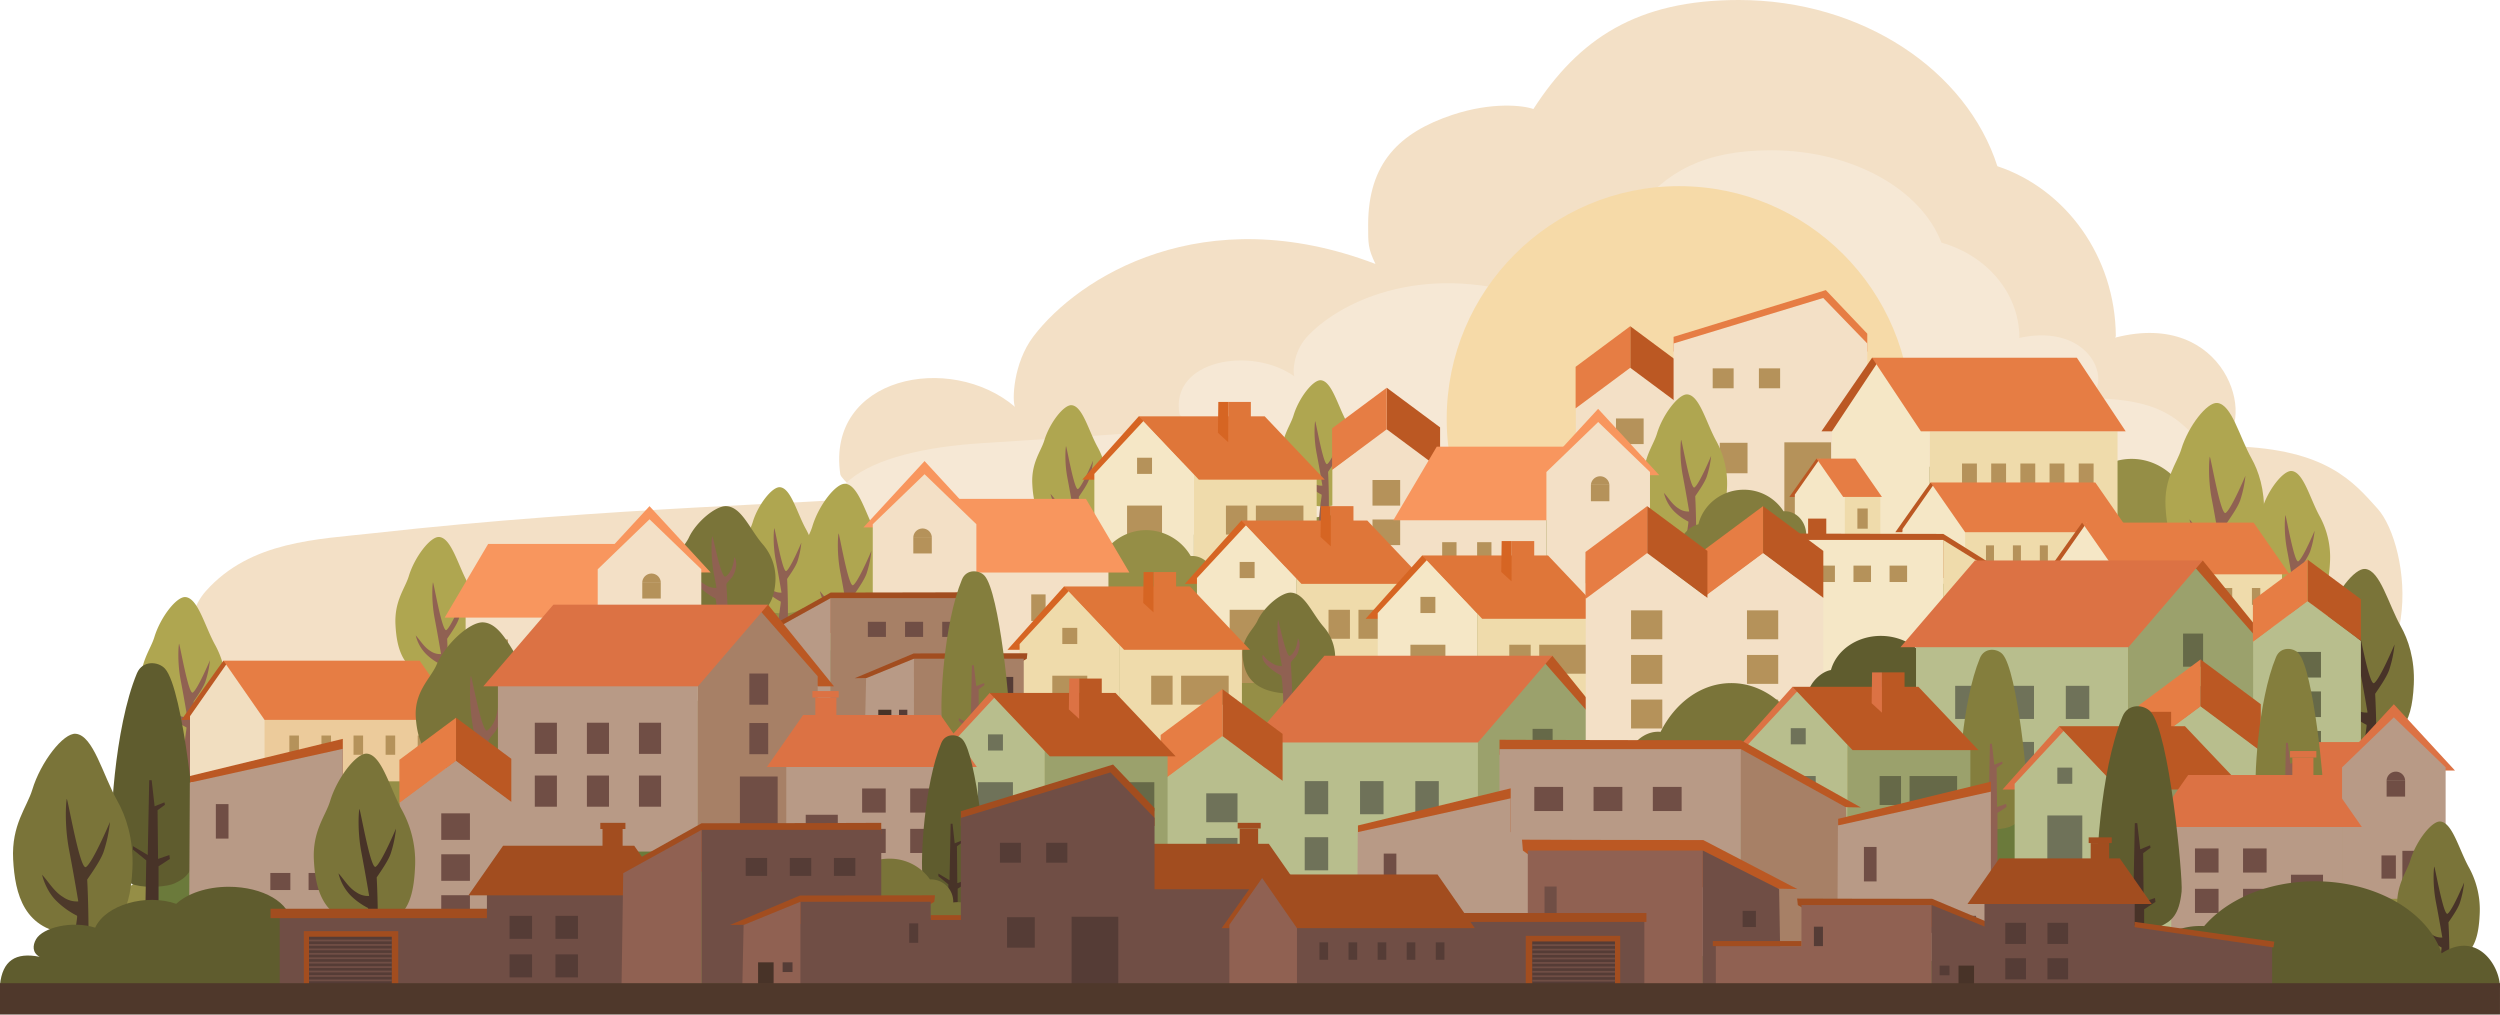 <svg xmlns="http://www.w3.org/2000/svg" viewBox="0 0 1500.01 608.74"><defs><style>.cls-1,.cls-17{fill:#f3e0c6;}.cls-1,.cls-10,.cls-11,.cls-13,.cls-14,.cls-16,.cls-18,.cls-19,.cls-2,.cls-20,.cls-23,.cls-24,.cls-27,.cls-29,.cls-31,.cls-32,.cls-35,.cls-39,.cls-4,.cls-40,.cls-41,.cls-42,.cls-43,.cls-49,.cls-5,.cls-6,.cls-9{fill-rule:evenodd;}.cls-2{fill:#f6e8d5;}.cls-3{fill:#f6daa8;}.cls-4{fill:#958e46;}.cls-5{fill:#afa650;}.cls-47,.cls-6{fill:#906152;}.cls-27,.cls-7{fill:#efdbab;}.cls-18,.cls-8{fill:#b5925a;}.cls-9{fill:#d66523;}.cls-10,.cls-28{fill:#f5e7c6;}.cls-11,.cls-12{fill:#df7639;}.cls-13,.cls-15{fill:#bb5823;}.cls-14{fill:#e67d44;}.cls-16{fill:#f8965e;}.cls-19{fill:#7a7439;}.cls-20{fill:#837c3d;}.cls-21{fill:#6b7a3b;}.cls-22,.cls-42{fill:#b8be8d;}.cls-23,.cls-44{fill:#9ba16c;}.cls-24,.cls-48{fill:#dc7244;}.cls-25{fill:#6f7259;}.cls-26{fill:#666948;}.cls-29{fill:#f1dec0;}.cls-30{fill:#eccb9b;}.cls-31,.cls-46{fill:#5f5c2e;}.cls-32,.cls-50{fill:#a24d1f;}.cls-33,.cls-39{fill:#a78066;}.cls-34,.cls-43{fill:#704e45;}.cls-35,.cls-38{fill:#b89a86;}.cls-36{fill:#553c36;}.cls-37,.cls-40{fill:#483328;}.cls-41{fill:#847e3d;}.cls-45{fill:#909565;}.cls-49{fill:#4d392a;}.cls-51{fill:#4f382b;}</style></defs><g id="Layer_2" data-name="Layer 2"><g id="Layer_1-2" data-name="Layer 1"><g id="clouds04"><g id="big-cloud"><path class="cls-1" d="M1198.43,99.72C1180,42.3,1117.44,0,1043.25,0c-61.07,0-96,23.23-123.21,65.42C914,63.23,895.26,61,871.37,68.94c-31.63,10.59-50.48,28.79-50.48,66,0,11.33-.12,14,4.38,23.42C722,119,647.13,166.24,620.06,201.84,607.78,218,607.23,240.75,609,244.1,570.08,211,495.63,226,504.18,284.58c.47,3.13,14.12,13.4,10.66,14.17-13.49,3-150.24,5.4-290.65,21.15-33.38,3.74-73.73,4.5-100.68,34.74-14.3,16-15.11,50.22,3.32,68.74,7.16,7.19,36.45,10.77,47.89,10.67,211-1.84,1172.89-3.92,1206.9-7.29,77.59-7.71,64.3-100,45-121.49-14.62-16.26-30.71-35.74-86.37-37.49-6-.17-11.86,1.24-7.54-1.54,21.94-14.14,2.86-80.6-63.2-63.76-.78.2,0-.7,0-.7C1269.24,153.88,1239.4,113.36,1198.43,99.72Z"/></g><g id="big-cloud1"><path class="cls-2" d="M1164.86,145.59c-12.17-31.91-53.34-55.42-102.19-55.42-40.22,0-63.24,12.91-81.14,36.36-4-1.22-16.32-2.48-32.06,2-20.83,5.88-33.24,16-33.24,36.7,0,6.3-.08,7.81,2.89,13-68-21.92-117.32,4.36-135.15,24.14-8.09,9-8.45,21.63-7.29,23.49-25.62-18.39-74.65-10-69,22.49.31,1.75,9.3,7.45,7,7.88-8.88,1.65-32.86,3.9-125.63,9.68-33.35,2.08-63.61,8.89-79.23,22-10,8.4-18.34,19.31-6.2,29.61,4.71,4,29,8.19,36.59,8.14,139-1,722.89,3.6,745.3,1.73,51.09-4.29,42.33-55.6,29.63-67.52-9.63-9-20.22-19.87-56.88-20.84-3.92-.1-7.81.69-5-.86,14.45-7.86,1.88-44.79-41.62-35.44-.51.12,0-.38,0-.38C1211.49,175.69,1191.85,153.17,1164.86,145.59Z"/></g><ellipse class="cls-3" cx="1007.44" cy="251.38" rx="139.42" ry="139.69"/></g><g id="_04" data-name=" 04"><path class="cls-4" d="M1187,279.93c71.22.57,137.68,52.21,186.73,103.85s108.15,206.54,108.15,206.54H16.51S135.25,439.62,417.79,376.2C722.08,307.89,1027.67,278.67,1187,279.93Z"/><g id="yellow-tree"><path class="cls-5" d="M1070.44,209.5c8,.73,12.3,18.73,19,30.69a57.6,57.6,0,0,1,6.83,30.85c-1.06,22.54-8,31.17-27.37,29.89-22.18-1.48-26.21-18.34-27-34.07s6.3-23.79,8.73-31.83C1054.44,222.31,1064.84,209,1070.44,209.5Z"/><path class="cls-6" d="M1068.64,323.18s-.3-4.35.71-15.53c1.09-11.9,2.18-15.23,1.53-15.19a37.9,37.9,0,0,1-9.08-6.49,25.92,25.92,0,0,1-6.7-12.13c3.13,3.46,5.46,7.68,9.6,10.18a10.81,10.81,0,0,0,6.89,2s-1.92-11.69-4.16-23.37c-2.37-12.42-1.31-23.24-1.07-23.38.43-.27,6,32.85,8.76,31.05,3.12-2.07,10.93-20.57,10.93-20.57a63,63,0,0,1-3,13.75c-1.43,3.88-5.11,9.11-7.44,12.53,0,0,1,17.13.44,33.52a73.91,73.91,0,0,0,.83,13.21,19.93,19.93,0,0,1-3.61.86A35.82,35.82,0,0,1,1068.64,323.18Z"/></g><g id="yellow-tree1"><path class="cls-5" d="M468,292.33c6.62.61,10.15,15.48,15.69,25.37a47.42,47.42,0,0,1,5.64,25.49c-.86,18.63-6.58,25.76-22.61,24.7-18.33-1.22-21.66-15.15-22.33-28.15s5.2-19.66,7.21-26.31C454.73,302.92,463.33,291.91,468,292.33Z"/><path class="cls-6" d="M466.46,386.28a93.43,93.43,0,0,1,.6-12.84c.89-9.83,1.79-12.59,1.26-12.55a31.06,31.06,0,0,1-7.5-5.36,21.47,21.47,0,0,1-5.54-10c2.58,2.85,4.51,6.34,7.93,8.41a9,9,0,0,0,5.7,1.64s-1.59-9.66-3.44-19.31c-2-10.27-1.09-19.2-.89-19.33.36-.22,5,27.16,7.24,25.66,2.58-1.71,9-17,9-17A52.52,52.52,0,0,1,478.42,337c-1.18,3.21-4.23,7.52-6.15,10.36,0,0,.79,14.15.36,27.69a61.07,61.07,0,0,0,.69,10.92,16.72,16.72,0,0,1-3,.71A29.54,29.54,0,0,1,466.46,386.28Z"/></g><g id="yellow-tree2"><path class="cls-5" d="M263.55,322.2c7.36.67,11.3,17.21,17.46,28.21a52.91,52.91,0,0,1,6.27,28.34c-1,20.72-7.33,28.65-25.14,27.47-20.39-1.35-24.09-16.85-24.85-31.3s5.79-21.87,8-29.26C248.84,334,258.4,321.72,263.55,322.2Z"/><path class="cls-6" d="M261.89,426.67s-.28-4,.66-14.27c1-10.93,2-14,1.4-14a34.56,34.56,0,0,1-8.34-6,23.88,23.88,0,0,1-6.16-11.14c2.88,3.18,5,7.05,8.82,9.36a10,10,0,0,0,6.34,1.82s-1.77-10.74-3.83-21.48c-2.18-11.41-1.2-21.35-1-21.49.4-.24,5.55,30.2,8.06,28.54,2.86-1.9,10-18.9,10-18.9a59.07,59.07,0,0,1-2.71,12.64c-1.32,3.57-4.71,8.36-6.84,11.51,0,0,.88,15.75.4,30.8a68.44,68.44,0,0,0,.76,12.15,18,18,0,0,1-3.32.78A32.12,32.12,0,0,1,261.89,426.67Z"/></g><g id="yellow-tree3"><path class="cls-5" d="M111.3,358.25c7.55.7,11.58,17.64,17.89,28.91a54.22,54.22,0,0,1,6.43,29c-1,21.23-7.51,29.36-25.77,28.14C89,443,85.17,427.08,84.4,412.27s5.93-22.4,8.22-30C96.24,370.32,106,357.77,111.3,358.25Z"/><path class="cls-6" d="M109.6,465.3s-.28-4.09.68-14.62c1-11.21,2-14.35,1.44-14.31a35.27,35.27,0,0,1-8.55-6.11,24.39,24.39,0,0,1-6.31-11.42c2.94,3.25,5.13,7.23,9,9.59a10.16,10.16,0,0,0,6.5,1.86s-1.82-11-3.92-22c-2.24-11.69-1.24-21.88-1-22,.4-.25,5.68,30.94,8.25,29.24,2.93-1.94,10.29-19.36,10.29-19.36a59.85,59.85,0,0,1-2.78,12.94c-1.34,3.66-4.81,8.58-7,11.8,0,0,.9,16.13.41,31.56a70.63,70.63,0,0,0,.78,12.45,18.26,18.26,0,0,1-3.4.8A33.3,33.3,0,0,1,109.6,465.3Z"/></g><g id="yellow-tree4"><path class="cls-5" d="M792.53,228.15c6.62.61,10.16,15.48,15.7,25.37A47.61,47.61,0,0,1,813.87,279c-.87,18.63-6.59,25.76-22.61,24.7-18.33-1.22-21.66-15.15-22.34-28.15s5.2-19.66,7.21-26.31C779.31,238.74,787.9,227.73,792.53,228.15Z"/><path class="cls-6" d="M791,322.1a94.05,94.05,0,0,1,.59-12.84c.89-9.83,1.8-12.59,1.26-12.55a31.49,31.49,0,0,1-7.5-5.36,21.47,21.47,0,0,1-5.54-10c2.59,2.85,4.51,6.34,7.93,8.41a9,9,0,0,0,5.7,1.64s-1.59-9.66-3.44-19.31c-2-10.27-1.08-19.2-.89-19.33.36-.22,5,27.16,7.24,25.66,2.58-1.71,9-17,9-17A52.52,52.52,0,0,1,803,272.77c-1.18,3.21-4.23,7.52-6.15,10.36,0,0,.79,14.15.37,27.69a61.65,61.65,0,0,0,.68,10.92,16.54,16.54,0,0,1-3,.71A29.36,29.36,0,0,1,791,322.1Z"/></g><g id="yellow-tree5"><path class="cls-5" d="M643,243.12c6.62.61,10.16,15.49,15.7,25.37A47.61,47.61,0,0,1,664.34,294c-.87,18.63-6.59,25.76-22.61,24.7-18.34-1.22-21.66-15.15-22.34-28.15s5.2-19.66,7.21-26.31C629.78,253.71,638.37,242.7,643,243.12Z"/><path class="cls-6" d="M641.51,337.07a94.05,94.05,0,0,1,.59-12.84c.89-9.83,1.79-12.58,1.26-12.55a31.15,31.15,0,0,1-7.5-5.36,21.47,21.47,0,0,1-5.54-10c2.59,2.85,4.51,6.34,7.93,8.41a9,9,0,0,0,5.7,1.64s-1.59-9.66-3.44-19.31c-2-10.26-1.08-19.2-.89-19.32.36-.23,5,27.15,7.24,25.65,2.58-1.7,9-17,9-17a52.52,52.52,0,0,1-2.44,11.36c-1.18,3.21-4.23,7.53-6.15,10.36,0,0,.79,14.15.37,27.69a61.82,61.82,0,0,0,.68,10.93,15.89,15.89,0,0,1-3,.7A29.34,29.34,0,0,1,641.51,337.07Z"/></g><g id="yellow-tree6"><path class="cls-5" d="M507.23,290.28c8,.74,12.3,18.74,19,30.7a57.56,57.56,0,0,1,6.83,30.84c-1,22.55-8,31.18-27.36,29.89-22.19-1.47-26.21-18.33-27-34.06s6.3-23.8,8.73-31.83C491.23,303.09,501.63,289.77,507.23,290.28Z"/><path class="cls-6" d="M505.43,404s-.3-4.35.72-15.53c1.08-11.9,2.17-15.24,1.52-15.19a38.18,38.18,0,0,1-9.07-6.5,26,26,0,0,1-6.7-12.12c3.12,3.45,5.45,7.67,9.59,10.18a10.87,10.87,0,0,0,6.9,2s-1.93-11.68-4.16-23.37c-2.38-12.42-1.32-23.23-1.08-23.38.43-.27,6,32.86,8.76,31,3.12-2.07,10.93-20.56,10.93-20.56a63.32,63.32,0,0,1-2.94,13.75c-1.44,3.88-5.12,9.1-7.44,12.53,0,0,.95,17.13.44,33.51a74.66,74.66,0,0,0,.82,13.22,19.12,19.12,0,0,1-3.61.85A36.34,36.34,0,0,1,505.43,404Z"/></g><rect class="cls-7" x="716.34" y="284.34" width="73.67" height="62.93"/><rect class="cls-8" x="735.56" y="303.35" width="12.85" height="17.39"/><rect class="cls-8" x="753.52" y="303.35" width="28.54" height="17.39"/><path class="cls-9" d="M683.28,249.79l25.54,13.82,1.44,24.19H649.34Z"/><path class="cls-10" d="M716.34,284.34l-30.17-31.83-29.55,31.83v62.93h59.72Z"/><rect class="cls-8" x="676.24" y="303.35" width="20.98" height="43.93"/><rect class="cls-8" x="682.25" y="274.64" width="8.97" height="9.7"/><polygon class="cls-11" points="683.27 249.79 758.81 249.79 794.86 287.8 719.32 287.8 683.27 249.79"/><rect class="cls-12" x="736.95" y="241.16" width="13.57" height="24.19"/><path class="cls-9" d="M737,241.16H731l-.25,18.5,6.17,5.68Z"/><path class="cls-4" d="M750,362.53c-.83-6.53-9.42-11.94-17.48-11.94a18.25,18.25,0,0,0-2.88.22,1.7,1.7,0,0,0,0-.22c0-9.39-6.4-17-14.28-17-.32,0-.63,0-.94,0a31.1,31.1,0,0,0-26.7-15.5c-14.78,0-27.18,10.63-30.47,24.91-7.49,1.55-14.89,12.52-14,19.5Z"/><path class="cls-4" d="M1353.8,332c-1-8.34-11.31-15.24-21-15.24a21.93,21.93,0,0,0-3.46.28v-.28c0-12-7.68-21.7-17.14-21.7a10.56,10.56,0,0,0-1.13.05c-6.62-11.86-18.51-19.78-32.07-19.78-17.74,0-32.63,13.57-36.58,31.78-9,2-17.89,16-16.8,24.89Z"/><path class="cls-4" d="M1077.14,332c-1-8.34-11.31-15.24-21-15.24a22,22,0,0,0-3.46.28,2.53,2.53,0,0,0,0-.28c0-12-7.69-21.7-17.15-21.7a10.26,10.26,0,0,0-1.12.05c-6.62-11.86-18.51-19.78-32.07-19.78-17.75,0-32.64,13.57-36.59,31.78-9,2-17.89,16-16.79,24.89Z"/><path class="cls-1" d="M864.06,281.37l-32-24.08-32.64,24.18v93.26h64.65Z"/><polygon class="cls-13" points="832.05 232.64 832.05 257.58 864.06 281.37 864.06 256.43 832.05 232.64"/><polygon class="cls-14" points="832.05 232.64 832.05 257.58 799.27 281.94 799.27 257 832.05 232.64"/><rect class="cls-8" x="823.5" y="311.7" width="16.6" height="15.37"/><rect class="cls-8" x="823.5" y="288" width="16.6" height="15.37"/><rect class="cls-8" x="823.5" y="335.39" width="16.6" height="15.37"/><path class="cls-1" d="M1010.15,244.45l-32-24.08-32.64,24.18v93.26h64.64Z"/><polygon class="cls-13" points="978.15 195.72 978.15 220.66 1010.15 244.45 1010.15 219.51 978.15 195.72"/><polygon class="cls-14" points="978.15 195.72 978.15 220.66 945.37 245.02 945.37 220.09 978.15 195.72"/><rect class="cls-8" x="969.59" y="274.78" width="16.6" height="15.37"/><rect class="cls-8" x="969.59" y="251.08" width="16.6" height="15.37"/><rect class="cls-8" x="969.59" y="298.47" width="16.6" height="15.37"/><path class="cls-14" d="M1095.5,174.06l24.88,26.15v10.7H1004.16V202.1Z"/><path class="cls-1" d="M1120.38,206.1l-26.45-27.31-89.77,27.31V314.54h116.22Z"/><rect class="cls-8" x="1027.62" y="221.02" width="12.57" height="11.95"/><rect class="cls-8" x="1055.35" y="221.02" width="12.73" height="11.95"/><rect class="cls-8" x="1031.87" y="265.68" width="16.65" height="18.28"/><rect class="cls-8" x="1070.62" y="265.4" width="28.03" height="49.13"/><g id="yellow-tree7"><path class="cls-5" d="M1330.33,241.78c8.69.8,13.34,20.33,20.61,33.31,4.1,7.33,8.09,18.72,7.41,33.47-1.14,24.46-8.65,33.82-29.69,32.42-24.07-1.59-28.44-19.89-29.33-37-.9-17.22,6.83-25.82,9.47-34.54C1313,255.68,1324.25,241.23,1330.33,241.78Z"/><path class="cls-6" d="M1328.37,365.13s-.33-4.71.78-16.85c1.17-12.91,2.36-16.53,1.66-16.48a40.91,40.91,0,0,1-9.85-7,28.13,28.13,0,0,1-7.27-13.16c3.39,3.75,5.91,8.32,10.41,11a11.74,11.74,0,0,0,7.48,2.15s-2.09-12.68-4.51-25.36c-2.58-13.47-1.43-25.21-1.17-25.37.47-.29,6.55,35.65,9.5,33.69,3.39-2.24,11.87-22.31,11.87-22.31a69.12,69.12,0,0,1-3.2,14.92c-1.56,4.21-5.56,9.88-8.07,13.59,0,0,1,18.59.47,36.37a80.24,80.24,0,0,0,.9,14.34,21.38,21.38,0,0,1-3.92.92A38.46,38.46,0,0,1,1328.37,365.13Z"/></g><g id="yellow-tree8"><path class="cls-5" d="M1375,282.61c7.14.65,11,16.68,16.92,27.34a51.23,51.23,0,0,1,6.08,27.47c-.94,20.08-7.1,27.77-24.37,26.62-19.76-1.31-23.35-16.33-24.08-30.34s5.61-21.19,7.77-28.35C1360.7,294,1370,282.15,1375,282.61Z"/><path class="cls-6" d="M1373.34,383.87s-.27-3.88.64-13.84c1-10.59,1.94-13.57,1.36-13.53a33.56,33.56,0,0,1-8.08-5.78,23.06,23.06,0,0,1-6-10.8c2.78,3.08,4.85,6.83,8.54,9.07a9.66,9.66,0,0,0,6.15,1.76s-1.72-10.4-3.71-20.81c-2.12-11.06-1.17-20.7-1-20.83.39-.24,5.38,29.27,7.8,27.66,2.78-1.84,9.74-18.32,9.74-18.32a56.71,56.71,0,0,1-2.62,12.25c-1.28,3.46-4.56,8.11-6.63,11.16,0,0,.85,15.26.39,29.85a66.62,66.62,0,0,0,.74,11.78,17.09,17.09,0,0,1-3.22.75A31.22,31.22,0,0,1,1373.34,383.87Z"/></g><g id="yellow-tree9"><path class="cls-5" d="M1012.45,236.65c7.37.68,11.3,17.22,17.46,28.22a52.81,52.81,0,0,1,6.28,28.34c-1,20.72-7.33,28.65-25.15,27.47-20.39-1.35-24.09-16.85-24.84-31.3s5.79-21.87,8-29.26C997.75,248.43,1007.31,236.18,1012.45,236.65Z"/><path class="cls-6" d="M1010.8,341.14s-.28-4,.65-14.28c1-10.93,2-14,1.41-14a34.29,34.29,0,0,1-8.35-6,23.82,23.82,0,0,1-6.15-11.14c2.87,3.18,5,7,8.81,9.36a10,10,0,0,0,6.34,1.82s-1.77-10.74-3.82-21.48c-2.18-11.41-1.21-21.35-1-21.49.4-.24,5.55,30.2,8,28.54,2.87-1.9,10-18.9,10-18.9a58.38,58.38,0,0,1-2.71,12.64c-1.32,3.57-4.7,8.36-6.84,11.51,0,0,.88,15.75.41,30.8a68.44,68.44,0,0,0,.76,12.15,18,18,0,0,1-3.32.79A34,34,0,0,1,1010.8,341.14Z"/></g><rect class="cls-7" x="1157.75" y="258.8" width="112.78" height="74.1"/><path class="cls-13" d="M1102.06,258.8h-9.19l30.37-44.15,6.73,2.71Z"/><path class="cls-10" d="M1157.75,258.8l-29.29-44.15-29.29,44.15v74.11h58.58Z"/><polygon class="cls-14" points="1123.24 214.65 1246.13 214.65 1275.43 258.8 1152.54 258.8 1123.24 214.65"/><rect class="cls-8" x="1177.22" y="278.11" width="8.93" height="22.81"/><rect class="cls-8" x="1194.72" y="278.11" width="8.93" height="22.81"/><rect class="cls-8" x="1212.23" y="278.11" width="8.93" height="22.81"/><rect class="cls-8" x="1229.74" y="278.11" width="8.93" height="22.81"/><rect class="cls-8" x="1247.24" y="278.11" width="8.93" height="22.81"/><path class="cls-13" d="M1076.94,298.16h-3.32s16.26-23.08,16.31-23,3,2.07,3,2.07S1076.31,298.27,1076.94,298.16Z"/><path class="cls-10" d="M1107.13,296.73,1092,275.17l-15.09,21.56v36.19h30.19Z"/><rect class="cls-7" x="1106.89" y="296.73" width="21.31" height="36.19"/><rect class="cls-8" x="1114.44" y="305.1" width="6.21" height="12.12"/><rect class="cls-15" x="1084.87" y="311.16" width="10.91" height="21.76"/><polygon class="cls-14" points="1089.93 275.17 1113.22 275.17 1129.18 298.16 1105.9 298.16 1089.93 275.17"/><path class="cls-16" d="M958.88,245.31l36.67,39.8H922.22Z"/><rect class="cls-17" x="848.55" y="304.84" width="79.25" height="57.22"/><polygon class="cls-16" points="862.06 268 958.88 268 932.82 312.18 836 312.18 862.06 268"/><path class="cls-1" d="M990,283.2l-31.08-30-31.07,30v78.86H990Z"/><rect class="cls-8" x="951.46" y="336.03" width="8.64" height="13.91"/><rect class="cls-8" x="954.55" y="290.92" width="11.09" height="9.83"/><path class="cls-18" d="M965.64,290.92a5.56,5.56,0,0,0-11.09,0Z"/><rect class="cls-15" x="964.01" y="333.28" width="14.74" height="28.78"/><rect class="cls-8" x="865.31" y="325.31" width="8.61" height="15.95"/><rect class="cls-8" x="886.27" y="325.31" width="8.61" height="15.95"/><g id="yellow-tree10"><path class="cls-19" d="M435.88,303.7c9.11.54,14,13.83,21.59,22.67a31.23,31.23,0,0,1,7.77,22.78c-1.2,16.66-9.07,23-31.11,22.08-25.22-1.08-29.8-13.54-30.73-25.16s7.16-17.57,9.92-23.51C417.69,313.16,429.51,303.32,435.88,303.7Z"/><path class="cls-6" d="M429.58,404s-.3-4.26.7-15.2c1.06-11.64-.45-29.78-1.08-29.74a36.92,36.92,0,0,1-8.88-6.35c-4.9-4.68-3.27-7.09-3.27-7.39,3.06,3.38,2.05,3,6.1,5.49a10.57,10.57,0,0,0,6.75,1.93s.69,3.44-1.5-8c-2.32-12.15-1.28-22.74-1-22.88s2.32,10.1,4.39,17.26c1.23,4.23,2.54,7,3.26,6.91.94-.17,3-2.41,4.17-5.36a24.87,24.87,0,0,0,1.37-6.41s2.44,3,.23,9c-1.4,3.8-2.7,3.81-5,7.16,0,0,1.59,24.17,1.09,40.2a72.13,72.13,0,0,0,.81,12.94,19.06,19.06,0,0,1-3.54.83A35.35,35.35,0,0,1,429.58,404Z"/></g><path class="cls-16" d="M554.74,276.64l-36.67,39.8h73.34Z"/><rect class="cls-17" x="585.82" y="336.17" width="79.25" height="57.22"/><polygon class="cls-16" points="651.57 299.33 554.74 299.33 580.8 343.51 677.63 343.51 651.57 299.33"/><path class="cls-1" d="M523.66,314.53l31.08-30,31.08,30v78.86H523.66Z"/><rect class="cls-8" x="553.53" y="367.36" width="8.64" height="13.91"/><rect class="cls-8" x="547.99" y="322.25" width="11.09" height="9.83"/><path class="cls-18" d="M548,322.25a5.56,5.56,0,0,1,11.09,0Z"/><rect class="cls-15" x="534.87" y="364.61" width="14.74" height="28.78"/><rect class="cls-8" x="639.7" y="356.64" width="8.61" height="15.95"/><rect class="cls-8" x="618.75" y="356.64" width="8.61" height="15.95"/><path class="cls-20" d="M1101.93,330.88c-.75-5.44-8.42-9.95-15.62-9.95a18.22,18.22,0,0,0-2.58.18,1.09,1.09,0,0,0,0-.18c0-7.82-5.72-14.17-12.76-14.17q-.42,0-.84,0a28.18,28.18,0,0,0-23.86-12.92c-13.21,0-24.29,8.86-27.23,20.76-6.69,1.29-13.31,10.44-12.5,16.25Z"/><path class="cls-16" d="M389.71,303.69l36.67,39.79H353Z"/><rect class="cls-17" x="279.38" y="363.21" width="79.25" height="57.22"/><polygon class="cls-16" points="292.88 326.38 389.71 326.38 363.65 370.55 266.82 370.55 292.88 326.38"/><path class="cls-1" d="M420.78,341.57l-31.07-30-31.08,30v78.86h62.15Z"/><rect class="cls-8" x="382.28" y="394.41" width="8.64" height="13.91"/><rect class="cls-8" x="385.37" y="349.29" width="11.09" height="9.83"/><path class="cls-18" d="M396.46,349.29a5.56,5.56,0,0,0-11.09,0Z"/><rect class="cls-15" x="394.84" y="391.65" width="14.74" height="28.78"/><rect class="cls-8" x="296.14" y="383.68" width="8.61" height="15.95"/><rect class="cls-8" x="317.09" y="383.68" width="8.61" height="15.95"/><rect class="cls-7" x="777.9" y="346.87" width="73.67" height="62.93"/><rect class="cls-8" x="797.12" y="365.88" width="12.85" height="17.39"/><rect class="cls-8" x="815.08" y="365.88" width="28.54" height="17.39"/><path class="cls-9" d="M744.83,312.32l25.54,13.82,1.44,24.19H710.9Z"/><path class="cls-10" d="M777.9,346.87,747.73,315l-29.55,31.83V409.8H777.9Z"/><rect class="cls-8" x="737.8" y="365.88" width="20.98" height="43.93"/><rect class="cls-8" x="743.8" y="337.17" width="8.97" height="9.7"/><polygon class="cls-11" points="744.83 312.32 820.37 312.32 856.41 350.33 780.87 350.33 744.83 312.32"/><rect class="cls-12" x="798.51" y="303.69" width="13.57" height="24.19"/><path class="cls-9" d="M798.51,303.69h-5.93l-.24,18.5,6.17,5.68Z"/><rect class="cls-7" x="886.36" y="367.84" width="73.67" height="62.93"/><rect class="cls-8" x="905.58" y="386.84" width="12.85" height="17.39"/><rect class="cls-8" x="923.54" y="386.84" width="28.54" height="17.39"/><path class="cls-9" d="M853.29,333.29l25.54,13.82,1.44,24.18H819.36Z"/><path class="cls-10" d="M886.36,367.84,856.19,336l-29.55,31.84v62.93h59.72Z"/><rect class="cls-8" x="846.26" y="386.84" width="20.98" height="43.93"/><rect class="cls-8" x="852.26" y="358.13" width="8.97" height="9.7"/><polygon class="cls-11" points="853.29 333.29 928.83 333.29 964.87 371.29 889.33 371.29 853.29 333.29"/><rect class="cls-12" x="906.97" y="324.65" width="13.57" height="24.19"/><path class="cls-9" d="M907,324.65H901l-.24,18.51,6.17,5.67Z"/><g id="yellow-tree11"><path class="cls-19" d="M774.67,355.59c8.17.49,12.54,12.42,19.38,20.34a28,28,0,0,1,7,20.45c-1.07,14.94-8.13,20.66-27.91,19.81-22.63-1-26.74-12.15-27.58-22.58s6.43-15.77,8.9-21.1C758.34,364.08,769,355.25,774.67,355.59Z"/><path class="cls-6" d="M769,445.56s-.27-3.81.63-13.63c1-10.45-.41-26.73-1-26.69a32.86,32.86,0,0,1-8-5.7c-4.4-4.2-2.94-6.36-2.94-6.63,2.75,3,1.84,2.72,5.48,4.92a9.44,9.44,0,0,0,6,1.74s.62,3.09-1.34-7.17c-2.08-10.91-1.15-20.4-1-20.53s2.09,9.06,4,15.49c1.1,3.79,2.27,6.31,2.92,6.19.85-.14,2.7-2.16,3.75-4.8a22.34,22.34,0,0,0,1.22-5.76s2.19,2.72.21,8.09c-1.25,3.41-2.43,3.42-4.46,6.43,0,0,1.43,21.68,1,36.07a65.3,65.3,0,0,0,.73,11.61,17.51,17.51,0,0,1-3.17.75A31.45,31.45,0,0,1,769,445.56Z"/></g><rect class="cls-21" x="92.23" y="493.71" width="1281.5" height="104.03"/><rect class="cls-22" x="759.34" y="440.09" width="127.44" height="110.7"/><path class="cls-13" d="M963.09,445.48h10.4l-42.06-52-10.17,6Z"/><path class="cls-23" d="M924.94,395.58l-38.16,44.51V550.78h76.33V439.08Z"/><polygon class="cls-24" points="931.43 393.46 794.65 393.46 750.01 445.48 886.78 445.48 931.43 393.46"/><rect class="cls-25" x="849.2" y="468.67" width="14.09" height="19.87"/><rect class="cls-25" x="816.03" y="468.67" width="14.09" height="19.87"/><rect class="cls-25" x="782.83" y="468.67" width="14.09" height="19.87"/><rect class="cls-25" x="849.2" y="502.33" width="14.09" height="19.87"/><rect class="cls-25" x="816.03" y="502.33" width="14.09" height="19.87"/><rect class="cls-25" x="782.83" y="502.33" width="14.09" height="19.87"/><rect class="cls-26" x="919.55" y="437.32" width="12.03" height="19.87"/><rect class="cls-26" x="919.55" y="468.87" width="12.03" height="19.87"/><rect class="cls-26" x="913.54" y="502.95" width="24.06" height="47.93"/><path class="cls-19" d="M577.45,444.67c-1-8.16-10.75-14.91-19.94-14.91a19.92,19.92,0,0,0-3.29.27,2.44,2.44,0,0,0,0-.27c0-11.72-7.3-21.23-16.29-21.23-.36,0-.72,0-1.07,0-6.28-11.6-17.58-19.34-30.45-19.34-16.86,0-31,13.27-34.76,31.09-8.54,1.94-17,15.64-16,24.35Z"/><rect class="cls-7" x="671.49" y="386.43" width="73.67" height="62.93"/><rect class="cls-8" x="690.71" y="405.43" width="12.85" height="17.39"/><rect class="cls-8" x="708.67" y="405.43" width="28.54" height="17.39"/><path class="cls-9" d="M638.42,351.88,664,365.7l1.44,24.18H604.49Z"/><path class="cls-27" d="M671.49,386.43l-30.17-31.84-29.55,31.84v62.93h59.72Z"/><rect class="cls-8" x="631.39" y="405.43" width="20.98" height="43.93"/><rect class="cls-8" x="637.39" y="376.72" width="8.97" height="9.7"/><polygon class="cls-11" points="638.42 351.88 713.96 351.88 750 389.88 674.46 389.88 638.42 351.88"/><rect class="cls-12" x="692.1" y="343.24" width="13.57" height="24.19"/><path class="cls-9" d="M692.1,343.24h-5.93l-.24,18.51,6.17,5.67Z"/><path class="cls-13" d="M1141.51,319.32h-4.31s21.09-29.92,21.16-29.82,3.91,2.7,3.91,2.7S1140.7,319.47,1141.51,319.32Z"/><path class="cls-10" d="M1141.51,350.29V317.47l19.58-28,19.58,28v32.82Z"/><rect class="cls-7" x="1179.07" y="317.47" width="94.49" height="32.82"/><rect class="cls-8" x="1191.58" y="327.22" width="4.82" height="9.69"/><rect class="cls-8" x="1207.74" y="327.22" width="4.82" height="9.69"/><rect class="cls-8" x="1223.9" y="327.22" width="4.82" height="9.69"/><rect class="cls-8" x="1240.07" y="327.22" width="4.82" height="9.69"/><rect class="cls-8" x="1256.23" y="327.22" width="4.82" height="9.69"/><polygon class="cls-14" points="1158.36 289.5 1257.2 289.5 1277.91 319.32 1179.07 319.32 1158.36 289.5"/><path class="cls-13" d="M1231.74,344.59h-4.48s22-31.15,22-31,4.07,2.8,4.07,2.8S1230.9,344.74,1231.74,344.59Z"/><path class="cls-10" d="M1231.74,376.83V342.66l20.38-29.11,20.38,29.11v34.17Z"/><rect class="cls-7" x="1270.84" y="342.66" width="98.36" height="34.17"/><rect class="cls-8" x="1283.86" y="352.81" width="5.02" height="10.09"/><rect class="cls-8" x="1300.68" y="352.81" width="5.02" height="10.09"/><rect class="cls-8" x="1317.51" y="352.81" width="5.02" height="10.09"/><rect class="cls-8" x="1334.33" y="352.81" width="5.02" height="10.09"/><rect class="cls-8" x="1351.16" y="352.81" width="5.02" height="10.09"/><polygon class="cls-14" points="1249.28 313.55 1352.17 313.55 1373.73 344.59 1270.84 344.59 1249.28 313.55"/><path class="cls-13" d="M1077.74,326.2l0-6.08s50.61.23,88.22.23l43.78,27.39L1099.1,345.4Z"/><rect class="cls-28" x="1077.72" y="323.96" width="88.21" height="84.4"/><rect class="cls-8" x="1133.75" y="339.37" width="10.52" height="9.84"/><rect class="cls-8" x="1112.09" y="339.37" width="10.52" height="9.84"/><rect class="cls-8" x="1090.44" y="339.37" width="10.52" height="9.84"/><path class="cls-27" d="M1165.93,324l38.47,23.78.84,60.62h-39.31Z"/><path class="cls-1" d="M1094,358.72l-36.14-27.19L1021,358.83V464.16h73Z"/><polygon class="cls-13" points="1057.86 303.68 1057.86 331.85 1094 358.71 1094 330.55 1057.86 303.68"/><polygon class="cls-14" points="1057.85 303.68 1057.85 331.85 1020.83 359.37 1020.83 331.2 1057.85 303.68"/><rect class="cls-8" x="1048.19" y="392.97" width="18.75" height="17.35"/><rect class="cls-8" x="1048.19" y="366.21" width="18.75" height="17.35"/><rect class="cls-8" x="1048.19" y="419.74" width="18.75" height="17.35"/><path class="cls-1" d="M1024.45,358.72,988.3,331.53l-36.86,27.3V464.16h73Z"/><polygon class="cls-13" points="988.3 303.68 988.3 331.85 1024.45 358.71 1024.45 330.55 988.3 303.68"/><polygon class="cls-14" points="988.3 303.68 988.3 331.85 951.28 359.37 951.28 331.2 988.3 303.68"/><rect class="cls-8" x="978.64" y="392.97" width="18.75" height="17.35"/><rect class="cls-8" x="978.64" y="366.21" width="18.75" height="17.35"/><rect class="cls-8" x="978.64" y="419.74" width="18.75" height="17.35"/><path class="cls-13" d="M114,431.91h-5.13s25.12-35.64,25.2-35.51,4.66,3.21,4.66,3.21S113,432.09,114,431.91Z"/><path class="cls-29" d="M114,468.8V429.71l23.32-33.31,23.32,33.31V468.8Z"/><rect class="cls-30" x="158.72" y="429.71" width="112.54" height="39.09"/><rect class="cls-8" x="173.62" y="441.32" width="5.74" height="11.55"/><rect class="cls-8" x="192.87" y="441.32" width="5.74" height="11.55"/><rect class="cls-8" x="212.12" y="441.32" width="5.74" height="11.55"/><rect class="cls-8" x="231.37" y="441.32" width="5.74" height="11.55"/><rect class="cls-8" x="250.62" y="441.32" width="5.74" height="11.55"/><polygon class="cls-14" points="134.06 396.4 251.79 396.4 276.45 431.91 158.72 431.91 134.06 396.4"/><path class="cls-31" d="M1189.55,418.1c-.82-5.38-9.24-9.82-17.15-9.82a21.78,21.78,0,0,0-2.82.18v-.18a14,14,0,0,0-14-14c-.31,0-.61,0-.92,0-5.4-7.64-15.12-12.74-26.19-12.74-14.5,0-26.66,8.74-29.89,20.47-7.34,1.28-14.61,10.3-13.72,16Z"/><g id="yellow-tree12"><path class="cls-19" d="M290,373.43c11.36.73,17.43,18.74,26.93,30.71A44.56,44.56,0,0,1,326.64,435c-1.5,22.56-11.31,31.19-38.81,29.9-31.46-1.47-37.16-18.34-38.33-34.08S258.43,407,261.88,399C267.33,386.24,282.07,372.91,290,373.43Z"/><path class="cls-6" d="M285.32,516.82s-.37-5.76.87-20.59c1.32-15.77-.56-40.34-1.34-40.28a46,46,0,0,1-11.09-8.6c-6.11-6.34-4.07-9.61-4.07-10,3.82,4.58,2.55,4.11,7.61,7.44,3,2,4.42,2.59,8.42,2.63,0,0,.86,4.65-1.87-10.83-2.9-16.47-1.6-30.8-1.32-31s2.9,13.69,5.49,23.39c1.52,5.72,3.16,9.52,4.06,9.35,1.17-.22,3.75-3.26,5.21-7.25a36.38,36.38,0,0,0,1.69-8.69s3,4.1.3,12.21c-1.75,5.14-3.37,5.15-6.21,9.7,0,0,2,32.73,1.36,54.45a106.44,106.44,0,0,0,1,17.52,22.64,22.64,0,0,1-4.41,1.13A41.1,41.1,0,0,1,285.32,516.82Z"/></g><path class="cls-31" d="M235.1,550.88c-.82-5.37-9.24-9.81-17.15-9.81a23.73,23.73,0,0,0-2.82.17v-.17a14,14,0,0,0-14-14c-.31,0-.62,0-.92,0-5.4-7.64-15.12-12.74-26.19-12.74-14.5,0-26.66,8.74-29.89,20.47-7.35,1.28-14.61,10.3-13.72,16Z"/><path class="cls-31" d="M178.06,506.84c-.67-3.87-7.57-7.06-14-7.06a19.68,19.68,0,0,0-2.32.13v-.13c0-5.55-5.14-10-11.47-10-.25,0-.51,0-.75,0-4.43-5.49-12.39-9.16-21.46-9.16-11.88,0-21.85,6.28-24.49,14.72-6,.92-12,7.4-11.24,11.53Z"/><path class="cls-32" d="M589.25,360.94v-5.61s-52.11.21-90.85.21l-45.1,25.27,113.94-2.16Z"/><rect class="cls-33" x="498.41" y="358.87" width="90.86" height="77.86"/><rect class="cls-34" x="520.72" y="373.08" width="10.84" height="9.08"/><rect class="cls-34" x="543.03" y="373.08" width="10.84" height="9.08"/><rect class="cls-34" x="565.33" y="373.08" width="10.84" height="9.08"/><path class="cls-35" d="M498.41,358.87l-39.62,21.94-.86,55.92h40.48Z"/><path class="cls-32" d="M616.08,395.24l.35-3.29s-39.14.12-68.22.12l-35.39,14.86,85.67-1.27Z"/><rect class="cls-33" x="548.39" y="395.23" width="65.86" height="41.51"/><rect class="cls-36" x="603.38" y="406.16" width="4.57" height="9.83"/><path class="cls-35" d="M548.39,395.23l-28.72,11.7L519,436.74h29.35Z"/><rect class="cls-37" x="526.98" y="425.85" width="7.85" height="10.89"/><rect class="cls-36" x="539.4" y="425.85" width="5.01" height="4.91"/><rect class="cls-38" x="298.76" y="406.72" width="119.99" height="104.22"/><path class="cls-13" d="M490.6,411.8h9.79l-39.6-49-9.58,5.68Z"/><path class="cls-39" d="M454.68,364.82l-35.93,41.9V511h71.87V405.78Z"/><polygon class="cls-24" points="460.79 362.82 332.01 362.82 289.98 411.8 418.75 411.8 460.79 362.82"/><rect class="cls-34" x="383.37" y="433.64" width="13.27" height="18.7"/><rect class="cls-34" x="352.14" y="433.64" width="13.27" height="18.7"/><rect class="cls-34" x="320.88" y="433.64" width="13.27" height="18.7"/><rect class="cls-34" x="383.37" y="465.33" width="13.27" height="18.7"/><rect class="cls-34" x="352.14" y="465.33" width="13.27" height="18.7"/><rect class="cls-34" x="320.88" y="465.33" width="13.27" height="18.7"/><rect class="cls-34" x="449.61" y="404.12" width="11.32" height="18.7"/><rect class="cls-34" x="449.61" y="433.82" width="11.32" height="18.7"/><rect class="cls-34" x="443.95" y="465.91" width="22.65" height="45.13"/><g id="yellow-tree13"><path class="cls-19" d="M1419.09,341.37c9,.81,13.88,21.07,21.45,34.53,4.28,7.6,8.44,19.41,7.75,34.72-1.14,25.4-8.91,35.13-30.75,33.72-25-1.62-29.55-20.6-30.51-38.31-1-17.87,7-26.81,9.76-35.87C1401.1,355.83,1412.78,340.8,1419.09,341.37Z"/><path class="cls-40" d="M1417.28,469.4s-.34-4.89.78-17.49c1.2-13.4,2.42-17.16,1.69-17.11a42.6,42.6,0,0,1-10.24-7.29,29.24,29.24,0,0,1-7.57-13.65c3.53,3.89,6.16,8.63,10.83,11.45a12.22,12.22,0,0,0,7.77,2.22s-2.19-13.16-4.73-26.31c-2.7-14-1.53-26.16-1.26-26.33.49-.3,6.86,37,9.93,34.95,3.51-2.33,12.27-23.18,12.27-23.18a71.55,71.55,0,0,1-3.29,15.49c-1.61,4.38-5.75,10.26-8.36,14.13,0,0,1.11,19.29.57,37.74a82.64,82.64,0,0,0,1,14.88,22.48,22.48,0,0,1-4.07,1A41,41,0,0,1,1417.28,469.4Z"/></g><rect class="cls-22" x="1149.62" y="382.91" width="127.44" height="110.7"/><path class="cls-13" d="M1353.38,388.31h10.39l-42.06-52-10.17,6Z"/><path class="cls-23" d="M1315.23,338.41l-38.17,44.5v110.7h76.33V381.91Z"/><polygon class="cls-24" points="1321.71 336.29 1184.94 336.29 1140.29 388.31 1277.07 388.31 1321.71 336.29"/><rect class="cls-25" x="1239.49" y="411.5" width="14.09" height="19.87"/><rect class="cls-25" x="1206.31" y="411.5" width="14.09" height="19.87"/><rect class="cls-25" x="1173.11" y="411.5" width="14.09" height="19.87"/><rect class="cls-25" x="1239.49" y="445.16" width="14.09" height="19.87"/><rect class="cls-25" x="1206.31" y="445.16" width="14.09" height="19.87"/><rect class="cls-25" x="1173.11" y="445.16" width="14.09" height="19.87"/><rect class="cls-26" x="1309.84" y="380.15" width="12.03" height="19.87"/><rect class="cls-26" x="1309.84" y="411.69" width="12.03" height="19.87"/><rect class="cls-26" x="1303.83" y="445.78" width="24.06" height="47.93"/><path class="cls-41" d="M577.19,347.68c2.68-6.44,10.3-5.78,13.52-2.27,9,9.85,15.63,80,14.93,86.68-1.18,11.38-4.83,14.25-10.43,16.83-3.08,1.43-12.57,2.37-19,.71-4.82-1.25-9.7-8.06-10.9-16.12C563.68,422.37,566.28,373.89,577.19,347.68Z"/><path class="cls-6" d="M581,476.43c0-.3.71-38.65.71-38.65l-6.41-5.22V430.9l7.12,4.27.71-36h1.18l1.43,12.57,4.74-1.9.24,1.18-3.56,2.61.24,23.48,5.45-1.9.24,1.9-5.46,3.55v35.81S581,476.72,581,476.43Z"/><path class="cls-41" d="M1188,394.77c2.68-6.44,10.31-5.78,13.52-2.27,9,9.85,15.64,80,14.94,86.68-1.19,11.38-4.83,14.25-10.43,16.83-3.09,1.43-12.57,2.37-19,.71-4.82-1.25-9.71-8.06-10.91-16.12C1174.53,469.46,1177.14,421,1188,394.77Z"/><path class="cls-6" d="M1191.84,523.52c0-.3.71-38.65.71-38.65l-6.4-5.22V478l7.11,4.27.71-36h1.19l1.42,12.57,4.74-1.9.24,1.18-3.56,2.61.24,23.48,5.45-1.9.24,1.9-5.45,3.55v35.81S1191.83,523.81,1191.84,523.52Z"/><path class="cls-42" d="M769.56,468.51l-36.14-27.19-36.87,27.3V574h73Z"/><polygon class="cls-13" points="733.42 413.47 733.42 441.64 769.56 468.5 769.56 440.34 733.42 413.47"/><polygon class="cls-14" points="733.42 413.47 733.42 441.64 696.4 469.16 696.4 440.99 733.42 413.47"/><rect class="cls-25" x="723.75" y="502.76" width="18.75" height="17.35"/><rect class="cls-25" x="723.75" y="476" width="18.75" height="17.35"/><rect class="cls-25" x="723.75" y="529.53" width="18.75" height="17.35"/><path class="cls-35" d="M306.79,481.13l-33.17-24.95-33.83,25.06V577.9h67Z"/><polygon class="cls-13" points="273.62 430.63 273.62 456.48 306.79 481.13 306.79 455.28 273.62 430.63"/><polygon class="cls-14" points="273.62 430.63 273.62 456.48 239.64 481.73 239.64 455.88 273.62 430.63"/><rect class="cls-34" x="264.75" y="512.57" width="17.21" height="15.93"/><rect class="cls-34" x="264.75" y="488.01" width="17.21" height="15.93"/><rect class="cls-34" x="264.75" y="537.13" width="17.21" height="15.93"/><path class="cls-42" d="M1416.56,384.51l-32-24.09-32.66,24.2v93.31h64.68Z"/><polygon class="cls-13" points="1384.54 335.76 1384.54 360.71 1416.56 384.51 1416.56 359.56 1384.54 335.76"/><polygon class="cls-14" points="1384.54 335.75 1384.54 360.71 1351.74 385.09 1351.74 360.13 1384.54 335.75"/><rect class="cls-26" x="1375.97" y="414.86" width="16.61" height="15.38"/><rect class="cls-26" x="1375.97" y="391.15" width="16.61" height="15.38"/><rect class="cls-26" x="1375.97" y="438.57" width="16.61" height="15.38"/><path class="cls-24" d="M1436.31,422.54,1473,462.33h-73.33Z"/><rect class="cls-38" x="1325.98" y="482.06" width="79.25" height="57.22"/><polygon class="cls-24" points="1339.49 445.23 1436.31 445.23 1410.25 489.4 1313.43 489.4 1339.49 445.23"/><path class="cls-35" d="M1467.39,460.42l-31.08-30-31.07,30v78.86h62.15Z"/><rect class="cls-34" x="1428.89" y="513.26" width="8.64" height="13.91"/><rect class="cls-34" x="1431.98" y="468.14" width="11.09" height="9.83"/><path class="cls-43" d="M1443.07,468.14a5.56,5.56,0,0,0-11.09,0Z"/><rect class="cls-34" x="1441.44" y="510.5" width="14.74" height="28.78"/><rect class="cls-8" x="1342.74" y="502.53" width="8.61" height="15.95"/><rect class="cls-8" x="1363.69" y="502.53" width="8.61" height="15.95"/><g id="yellow-tree14"><path class="cls-19" d="M1464.22,492.91c7.29.66,11.22,17,17.33,27.89a52.33,52.33,0,0,1,6.26,28c-.92,20.5-7.2,28.36-24.84,27.22-20.18-1.3-23.86-16.63-24.64-30.93s5.69-21.65,7.89-29C1449.69,504.59,1459.13,492.45,1464.22,492.91Z"/><path class="cls-40" d="M1462.77,596.3s-.29-3.95.62-14.12c1-10.82,1.95-13.86,1.37-13.82a34.06,34.06,0,0,1-8.27-5.89,23.6,23.6,0,0,1-6.11-11c2.85,3.14,5,7,8.74,9.25a9.9,9.9,0,0,0,6.28,1.79s-1.78-10.63-3.83-21.25c-2.18-11.29-1.23-21.13-1-21.26.39-.24,5.54,29.87,8,28.23,2.84-1.89,9.92-18.72,9.92-18.72a58.15,58.15,0,0,1-2.66,12.5c-1.3,3.54-4.64,8.29-6.75,11.41,0,0,.9,15.58.45,30.48a68.05,68.05,0,0,0,.78,12,17.73,17.73,0,0,1-3.29.78A32,32,0,0,1,1462.77,596.3Z"/></g><path class="cls-42" d="M1356.49,450.7l-36.14-27.19-36.87,27.31V556.15h73Z"/><polygon class="cls-13" points="1320.35 395.67 1320.35 423.84 1356.49 450.7 1356.49 422.54 1320.35 395.67"/><polygon class="cls-14" points="1320.34 395.67 1320.34 423.84 1283.32 451.35 1283.32 423.19 1320.34 395.67"/><rect class="cls-26" x="1310.68" y="484.96" width="18.75" height="17.35"/><rect class="cls-26" x="1310.68" y="458.19" width="18.75" height="17.35"/><rect class="cls-26" x="1310.68" y="511.72" width="18.75" height="17.35"/><path class="cls-41" d="M1365.63,394.23c2.68-6.44,10.3-5.78,13.52-2.26,9,9.85,15.63,80,14.93,86.67-1.18,11.38-4.83,14.25-10.43,16.83-3.08,1.43-12.57,2.38-19,.72-4.82-1.25-9.7-8.07-10.9-16.13C1352.12,468.92,1354.72,420.44,1365.63,394.23Z"/><path class="cls-6" d="M1369.43,523c0-.3.71-38.65.71-38.65l-6.41-5.22v-1.66l7.12,4.27.71-36h1.18l1.43,12.57,4.74-1.9.24,1.19-3.56,2.61.24,23.47,5.45-1.9.24,1.9-5.46,3.56V523S1369.42,523.28,1369.43,523Z"/><path class="cls-31" d="M82.15,404c3.34-8,12.83-7.2,16.83-2.82,11.22,12.27,19.47,99.58,18.6,107.93-1.47,14.18-6,17.75-13,21-3.84,1.77-15.65,2.95-23.62.88-6-1.55-12.09-10-13.58-20.08C65.32,497,68.57,436.67,82.15,404Z"/><path class="cls-40" d="M86.87,564.36c0-.37.89-48.13.89-48.13l-8-6.5v-2.06L88.65,513l.88-44.88H91l1.77,15.65,5.9-2.36.3,1.47-4.43,3.25.3,29.23,6.79-2.36.29,2.36-6.79,4.43v44.59S86.86,564.73,86.87,564.36Z"/><path class="cls-19" d="M939.87,493.71c1.32-12.34,15-22.55,27.75-22.55a25.66,25.66,0,0,1,4.58.41c0-.13,0-.27,0-.41,0-17.72,10.17-32.11,22.68-32.11a14.52,14.52,0,0,1,1.48.07c8.75-17.54,24.48-29.26,42.41-29.26,23.46,0,43.16,20.07,48.38,47,11.89,2.92,23.65,23.65,22.21,36.82Z"/><rect class="cls-44" x="1108.56" y="446.62" width="73.67" height="62.93"/><rect class="cls-26" x="1127.78" y="465.62" width="12.85" height="17.39"/><rect class="cls-26" x="1145.74" y="465.62" width="28.54" height="17.39"/><path class="cls-24" d="M1075.5,412.07,1101,425.89l1.44,24.18h-60.92Z"/><path class="cls-42" d="M1108.56,446.62l-30.17-31.84-29.55,31.84v62.93h59.72Z"/><rect class="cls-25" x="1068.46" y="465.62" width="20.98" height="43.93"/><rect class="cls-25" x="1074.47" y="436.91" width="8.97" height="9.7"/><polygon class="cls-13" points="1075.49 412.07 1151.04 412.07 1187.08 450.07 1111.54 450.07 1075.49 412.07"/><rect class="cls-15" x="1129.17" y="403.43" width="13.57" height="24.19"/><path class="cls-24" d="M1129.17,403.43h-5.92l-.25,18.51,6.17,5.67Z"/><rect class="cls-44" x="626.88" y="450.33" width="73.67" height="62.93"/><rect class="cls-26" x="646.1" y="469.33" width="12.85" height="17.39"/><rect class="cls-26" x="664.06" y="469.33" width="28.54" height="17.39"/><path class="cls-24" d="M593.81,415.78l25.55,13.82,1.44,24.18H559.88Z"/><path class="cls-42" d="M626.88,450.33l-30.17-31.84-29.55,31.84v62.93h59.72Z"/><rect class="cls-25" x="586.78" y="469.33" width="20.98" height="43.93"/><rect class="cls-25" x="592.79" y="440.63" width="8.97" height="9.7"/><polygon class="cls-13" points="593.81 415.78 669.35 415.78 705.39 453.79 629.86 453.79 593.81 415.78"/><rect class="cls-15" x="647.49" y="407.14" width="13.57" height="24.19"/><path class="cls-24" d="M647.49,407.14h-5.92l-.25,18.51,6.17,5.68Z"/><rect class="cls-45" x="1268.51" y="470.28" width="73.67" height="62.93"/><rect class="cls-46" x="1287.73" y="489.28" width="12.85" height="17.39"/><rect class="cls-46" x="1305.69" y="489.28" width="28.54" height="17.39"/><path class="cls-24" d="M1235.44,435.73,1261,449.55l1.44,24.18h-60.91Z"/><path class="cls-42" d="M1268.51,470.28l-30.17-31.84-29.55,31.84v62.93h59.72Z"/><rect class="cls-25" x="1228.41" y="489.28" width="20.98" height="43.93"/><rect class="cls-25" x="1234.41" y="460.57" width="8.97" height="9.7"/><polygon class="cls-13" points="1235.44 435.73 1310.98 435.73 1347.02 473.73 1271.48 473.73 1235.44 435.73"/><rect class="cls-15" x="1289.12" y="427.09" width="13.57" height="24.19"/><path class="cls-24" d="M1289.12,427.09h-5.93L1283,445.6l6.17,5.67Z"/><path class="cls-13" d="M899.72,452.79l0-8.94s83.11.33,144.87.33l71.92,40.3L934.79,481Z"/><rect class="cls-38" x="899.69" y="449.49" width="144.87" height="124.15"/><rect class="cls-34" x="991.7" y="472.15" width="17.28" height="14.47"/><rect class="cls-34" x="956.14" y="472.15" width="17.28" height="14.47"/><rect class="cls-34" x="920.58" y="472.15" width="17.28" height="14.47"/><path class="cls-39" d="M1044.56,449.49l63.17,35,1.38,89.16h-64.55Z"/><path class="cls-13" d="M913.75,510.33l-.55-6.52s62.41.24,108.78.24l56.43,29.39L941.8,530.93Z"/><rect class="cls-47" x="916.68" y="510.31" width="105.02" height="82.1"/><rect class="cls-34" x="926.72" y="531.92" width="7.29" height="19.43"/><path class="cls-43" d="M1021.69,510.31l45.79,23.13,1,59h-46.79Z"/><rect class="cls-36" x="1043.3" y="570.86" width="12.52" height="21.54"/><rect class="cls-36" x="1045.57" y="546.5" width="7.98" height="9.72"/><path class="cls-13" d="M906.43,473l0,26.29H814.77l0-4Z"/><path class="cls-35" d="M906.41,479l-91.76,20.28-.42,81.29h92.18Z"/><rect class="cls-34" x="830.24" y="512.16" width="7.59" height="20.69"/><rect class="cls-34" x="862.94" y="553.48" width="12.01" height="10.24"/><rect class="cls-34" x="885.89" y="553.48" width="11.65" height="10.24"/><path class="cls-13" d="M1194.54,469V495.3h-91.64l0-4Z"/><path class="cls-35" d="M1194.53,475l-91.77,20.28-.41,81.29h92.18Z"/><rect class="cls-34" x="1118.36" y="508.17" width="7.59" height="20.69"/><rect class="cls-34" x="1151.05" y="549.49" width="12.01" height="10.24"/><rect class="cls-34" x="1174" y="549.49" width="11.65" height="10.24"/><path class="cls-13" d="M205.69,443.31v26.28H114l0-4Z"/><path class="cls-35" d="M205.68,449.31l-91.77,20.28-.41,81.29h92.18Z"/><rect class="cls-34" x="129.51" y="482.47" width="7.59" height="20.69"/><rect class="cls-34" x="162.2" y="523.78" width="12.01" height="10.24"/><rect class="cls-34" x="185.15" y="523.78" width="11.65" height="10.24"/><rect class="cls-38" x="471.76" y="452.58" width="102.74" height="72.55"/><rect class="cls-34" x="546.12" y="473.09" width="14.15" height="14.47"/><rect class="cls-34" x="517.28" y="473.09" width="14.15" height="14.47"/><rect class="cls-34" x="546.12" y="497.32" width="14.15" height="14.47"/><rect class="cls-34" x="517.28" y="497.32" width="14.15" height="14.47"/><rect class="cls-34" x="483.44" y="488.86" width="19.24" height="36.28"/><path class="cls-24" d="M586.13,460.21h-126L481.9,429h82.45Z"/><rect class="cls-48" x="489.2" y="418.52" width="12.64" height="14.19"/><rect class="cls-48" x="487.44" y="414.64" width="15.78" height="3.88"/><rect class="cls-38" x="1302.76" y="488.57" width="102.74" height="72.55"/><rect class="cls-34" x="1316.99" y="509.07" width="14.15" height="14.47"/><rect class="cls-34" x="1345.83" y="509.07" width="14.15" height="14.47"/><rect class="cls-34" x="1316.99" y="533.3" width="14.15" height="14.47"/><rect class="cls-34" x="1345.83" y="533.3" width="14.15" height="14.47"/><rect class="cls-34" x="1374.58" y="524.84" width="19.24" height="36.28"/><path class="cls-24" d="M1291.13,496.19h126L1395.36,465h-82.45Z"/><rect class="cls-48" x="1375.42" y="454.5" width="12.64" height="14.19"/><rect class="cls-48" x="1374.04" y="450.63" width="15.78" height="3.88"/><path class="cls-31" d="M564.79,445.78c2.52-6.06,9.7-5.44,12.72-2.13,8.48,9.27,14.72,75.26,14.06,81.57-1.12,10.72-4.55,13.42-9.82,15.85-2.9,1.34-11.83,2.23-17.85.67-4.54-1.18-9.14-7.59-10.27-15.18C552.07,516.07,554.53,470.45,564.79,445.78Z"/><path class="cls-40" d="M568.36,567c0-.28.67-36.37.67-36.37l-6-4.91v-1.56l6.69,4,.67-33.91h1.12L572.82,506l4.47-1.78.22,1.11-3.35,2.46.23,22.09,5.13-1.79.22,1.79-5.13,3.35V567S568.35,567.23,568.36,567Z"/><g id="yellow-tree15"><path class="cls-19" d="M220.2,452.2c8.94.82,13.71,20.89,21.19,34.23a64.22,64.22,0,0,1,7.61,34.4c-1.17,25.15-8.89,34.78-30.52,33.34-24.74-1.64-29.23-20.45-30.14-38-.93-17.7,7-26.54,9.73-35.51C202.35,466.49,214,451.63,220.2,452.2Z"/><path class="cls-40" d="M218.19,579s-.34-4.85.8-17.32c1.2-13.27,2.42-17,1.7-16.94a42.64,42.64,0,0,1-10.12-7.24A29,29,0,0,1,203.09,524c3.49,3.86,6.08,8.56,10.7,11.36a12.13,12.13,0,0,0,7.7,2.21s-2.15-13-4.64-26.06c-2.65-13.85-1.47-25.92-1.21-26.08.49-.3,6.74,36.64,9.77,34.63,3.48-2.31,12.2-22.94,12.2-22.94a71,71,0,0,1-3.29,15.34c-1.6,4.33-5.71,10.15-8.3,14,0,0,1.07,19.11.5,37.38a82.35,82.35,0,0,0,.92,14.74,21.65,21.65,0,0,1-4,1A40.08,40.08,0,0,1,218.19,579Z"/></g><g id="yellow-tree16"><path class="cls-19" d="M45.46,440.27c10.53,1,16.17,24.63,25,40.36,5,8.88,9.81,22.68,9,40.56-1.39,29.65-10.49,41-36,39.3C14.26,558.56,9,536.38,7.89,515.7c-1.09-20.87,8.28-31.29,11.48-41.86C24.42,457.12,38.09,439.59,45.46,440.27Z"/><path class="cls-49" d="M43.09,589.76s-.4-5.72.94-20.42c1.42-15.65,2.85-20,2-20a49.5,49.5,0,0,1-11.94-8.54c-6.59-6.28-8.81-15.54-8.81-15.94,4.11,4.54,7.17,10.09,12.62,13.39a14.27,14.27,0,0,0,9.07,2.6s-2.54-15.36-5.48-30.72c-3.12-16.33-1.72-30.56-1.41-30.75.57-.35,7.94,43.21,11.52,40.83,4.1-2.72,14.38-27,14.38-27a83.65,83.65,0,0,1-3.88,18.08c-1.88,5.1-6.73,12-9.78,16.47,0,0,1.25,22.53.58,44.07A98.06,98.06,0,0,0,54,589.2a26.08,26.08,0,0,1-4.75,1.12A47.57,47.57,0,0,1,43.09,589.76Z"/></g><path class="cls-31" d="M1273.54,429.83c3.33-8,12.82-7.2,16.83-2.82,11.22,12.27,19.47,99.58,18.6,107.94-1.48,14.17-6,17.74-13,21-3.84,1.77-15.65,3-23.62.88-6-1.55-12.09-10-13.59-20.07C1256.71,522.84,1260,462.47,1273.54,429.83Z"/><path class="cls-40" d="M1278.26,590.16c0-.37.89-48.13.89-48.13l-8-6.49v-2.07l8.85,5.31.89-44.88h1.48l1.77,15.65,5.9-2.36.3,1.48-4.43,3.24.29,29.24,6.8-2.37.29,2.37-6.79,4.42v44.59S1278.25,590.53,1278.26,590.16Z"/><path class="cls-19" d="M590.6,550.88c-.76-5.24-8.64-9.58-16-9.58a21.06,21.06,0,0,0-2.65.17,1,1,0,0,0,0-.17,13.39,13.39,0,0,0-13.1-13.65c-.29,0-.58,0-.86,0a29.47,29.47,0,0,0-24.5-12.44c-13.56,0-24.93,8.53-28,20-6.87,1.24-13.67,10-12.83,15.65Z"/><path class="cls-31" d="M1231.93,596.12c2.08-11.35,25.41-11,45.49-11a67.64,67.64,0,0,1,7.18.38c0-.12,0-.25,0-.38,0-16.29,16-29.52,35.58-29.52.79,0,1.57,0,2.33.07,13.74-16.13,38.41-26.9,66.54-26.9,36.82,0,67.72,18.45,75.92,43.23,21.36-14,35.27,7.59,35,20.83Z"/><path class="cls-31" d="M0,590.86c1.46-14.4,9.28-19.7,23.79-16.77-4.43-2.41-4.3-6.82-2.14-10.56,4-7,21.55-11.36,35.44-6.93,6.37-13.84,30.66-20.6,48.65-14.3,6.6-6.14,18.26-10.23,31.54-10.23,20.56,0,37.25,9.79,37.25,21.85h.17c11.67.05,21.46,5.4,24.22,12.61,33.83,2.75,56.85,17,56.85,26.77Z"/><rect class="cls-34" x="167.81" y="548.07" width="129.5" height="46.85"/><rect class="cls-50" x="182.31" y="558.69" width="56.64" height="31.81"/><rect class="cls-36" x="185.42" y="562.05" width="49.65" height="28.45"/><rect class="cls-34" x="185.42" y="566.44" width="49.65" height="1.06"/><rect class="cls-34" x="185.42" y="569.1" width="49.65" height="1.06"/><rect class="cls-34" x="185.42" y="571.76" width="49.65" height="1.06"/><rect class="cls-34" x="185.42" y="574.42" width="49.65" height="1.06"/><rect class="cls-34" x="185.42" y="577.07" width="49.65" height="1.06"/><rect class="cls-34" x="185.42" y="579.73" width="49.65" height="1.06"/><rect class="cls-34" x="185.42" y="582.39" width="49.65" height="1.06"/><rect class="cls-34" x="185.42" y="585.05" width="49.65" height="1.06"/><rect class="cls-34" x="185.42" y="587.71" width="49.65" height="1.06"/><rect class="cls-34" x="185.42" y="563.78" width="49.65" height="1.06"/><rect class="cls-34" x="857.1" y="550.89" width="129.5" height="46.85"/><rect class="cls-50" x="915.47" y="561.51" width="56.64" height="31.81"/><rect class="cls-36" x="919.35" y="564.87" width="49.65" height="28.45"/><rect class="cls-34" x="919.35" y="569.26" width="49.65" height="1.06"/><rect class="cls-34" x="919.35" y="571.92" width="49.65" height="1.06"/><rect class="cls-34" x="919.35" y="574.57" width="49.65" height="1.06"/><rect class="cls-34" x="919.35" y="577.23" width="49.65" height="1.06"/><rect class="cls-34" x="919.35" y="579.89" width="49.65" height="1.06"/><rect class="cls-34" x="919.35" y="582.55" width="49.65" height="1.06"/><rect class="cls-34" x="919.35" y="585.21" width="49.65" height="1.06"/><rect class="cls-34" x="919.35" y="587.87" width="49.65" height="1.06"/><rect class="cls-34" x="919.35" y="590.53" width="49.65" height="1.06"/><rect class="cls-34" x="919.35" y="566.6" width="49.65" height="1.06"/><rect class="cls-50" x="873.76" y="547.81" width="114.11" height="5.35"/><path class="cls-32" d="M1078.7,543.05l-.41-3.91s46.45.15,81,.15l42,17.63-101.67-1.51Z"/><rect class="cls-47" x="1080.88" y="543.04" width="78.16" height="49.26"/><rect class="cls-36" x="1088.35" y="556.01" width="5.42" height="11.66"/><path class="cls-43" d="M1159,543l34.08,13.88.74,35.38H1159Z"/><rect class="cls-37" x="1175.12" y="579.37" width="9.32" height="12.93"/><rect class="cls-36" x="1163.77" y="579.37" width="5.94" height="5.83"/><rect class="cls-47" x="1029.51" y="567.67" width="53.86" height="24.63"/><rect class="cls-50" x="1027.7" y="564.64" width="53.17" height="3.03"/><rect class="cls-34" x="555.78" y="550.88" width="29.67" height="42.11"/><rect class="cls-50" x="162.34" y="545.25" width="134.97" height="5.64"/><rect class="cls-34" x="292.15" y="529.93" width="98.08" height="69.26"/><rect class="cls-36" x="305.73" y="549.5" width="13.51" height="13.81"/><rect class="cls-36" x="333.27" y="549.5" width="13.51" height="13.81"/><rect class="cls-36" x="305.73" y="572.63" width="13.51" height="13.81"/><rect class="cls-36" x="333.27" y="572.63" width="13.51" height="13.81"/><rect class="cls-34" x="360.71" y="564.56" width="18.37" height="34.63"/><path class="cls-32" d="M281.05,537.21H401.33l-20.79-29.75h-78.7Z"/><rect class="cls-50" x="361.51" y="497.41" width="12.06" height="13.54"/><rect class="cls-50" x="360.19" y="493.71" width="15.07" height="3.7"/><rect class="cls-34" x="1190.7" y="535.7" width="90.11" height="63.63"/><rect class="cls-36" x="1203.18" y="553.69" width="12.41" height="12.69"/><rect class="cls-36" x="1228.47" y="553.69" width="12.41" height="12.69"/><rect class="cls-36" x="1203.18" y="574.94" width="12.41" height="12.69"/><rect class="cls-36" x="1228.47" y="574.94" width="12.41" height="12.69"/><rect class="cls-34" x="1253.68" y="567.52" width="16.88" height="31.82"/><path class="cls-32" d="M1180.5,542.39H1291l-19.1-27.33H1199.6Z"/><rect class="cls-50" x="1254.42" y="505.83" width="11.08" height="12.44"/><rect class="cls-50" x="1253.21" y="502.43" width="13.84" height="3.4"/><rect class="cls-50" x="558.27" y="549.08" width="24.24" height="2.91"/><path class="cls-43" d="M1363.29,565.2l-83.18-10.1-.17,36.36h83.35Z"/><path class="cls-32" d="M1364.59,565l-83.79-11.88v3.19l83.29,12.15Z"/><rect class="cls-34" x="680.3" y="526.89" width="89.83" height="63.44"/><rect class="cls-34" x="743.1" y="558.6" width="16.82" height="31.72"/><path class="cls-32" d="M670.13,533.55H780.3l-19-27.25H689.17Z"/><rect class="cls-50" x="743.83" y="497.1" width="11.05" height="12.4"/><rect class="cls-50" x="742.62" y="493.71" width="13.8" height="3.39"/><path class="cls-32" d="M737.63,556.89H733s22.76-32.31,22.84-32.19,4.22,2.91,4.22,2.91S736.76,557.05,737.63,556.89Z"/><path class="cls-6" d="M737.62,590.32V554.89l21.14-30.19,21.14,30.19v35.43Z"/><rect class="cls-34" x="778.17" y="554.89" width="102" height="35.43"/><rect class="cls-36" x="791.68" y="565.41" width="5.2" height="10.47"/><rect class="cls-36" x="809.13" y="565.41" width="5.2" height="10.47"/><rect class="cls-36" x="826.58" y="565.41" width="5.2" height="10.47"/><rect class="cls-36" x="844.02" y="565.41" width="5.2" height="10.47"/><rect class="cls-36" x="861.47" y="565.41" width="5.2" height="10.47"/><polygon class="cls-32" points="755.82 524.7 862.52 524.7 884.88 556.89 778.17 556.89 755.82 524.7"/><path class="cls-32" d="M528.75,500.36v-6.65s-61.85.25-107.82.25l-53.52,30,135.22-2.56Z"/><rect class="cls-34" x="420.94" y="497.91" width="107.82" height="92.4"/><rect class="cls-36" x="447.43" y="514.78" width="12.86" height="10.77"/><rect class="cls-36" x="473.89" y="514.78" width="12.86" height="10.77"/><rect class="cls-36" x="500.36" y="514.78" width="12.86" height="10.77"/><path class="cls-6" d="M420.94,497.91l-47,26-1,66.36h48Z"/><path class="cls-32" d="M560.59,541.08l.41-3.91s-46.45.14-81,.14L438,555l101.68-1.51Z"/><rect class="cls-34" x="480.25" y="541.06" width="78.16" height="49.26"/><rect class="cls-36" x="545.52" y="554.03" width="5.42" height="11.66"/><path class="cls-6" d="M480.25,541.06,446.17,555l-.74,35.37h34.82Z"/><rect class="cls-37" x="454.85" y="577.4" width="9.32" height="12.93"/><rect class="cls-36" x="469.58" y="577.4" width="5.94" height="5.83"/><path class="cls-32" d="M667.85,458.72l24.88,26.14v10.71H576.51v-8.82Z"/><path class="cls-43" d="M692.73,490.75l-26.45-27.31-89.77,27.31V599.19H692.73Z"/><rect class="cls-36" x="599.97" y="505.67" width="12.57" height="11.95"/><rect class="cls-36" x="627.7" y="505.67" width="12.73" height="11.95"/><rect class="cls-36" x="604.22" y="550.33" width="16.65" height="18.28"/><rect class="cls-36" x="642.97" y="550.05" width="28.03" height="49.13"/></g><g id="front-line"><rect class="cls-51" y="589.94" width="1500" height="18.8"/></g></g></g></svg>